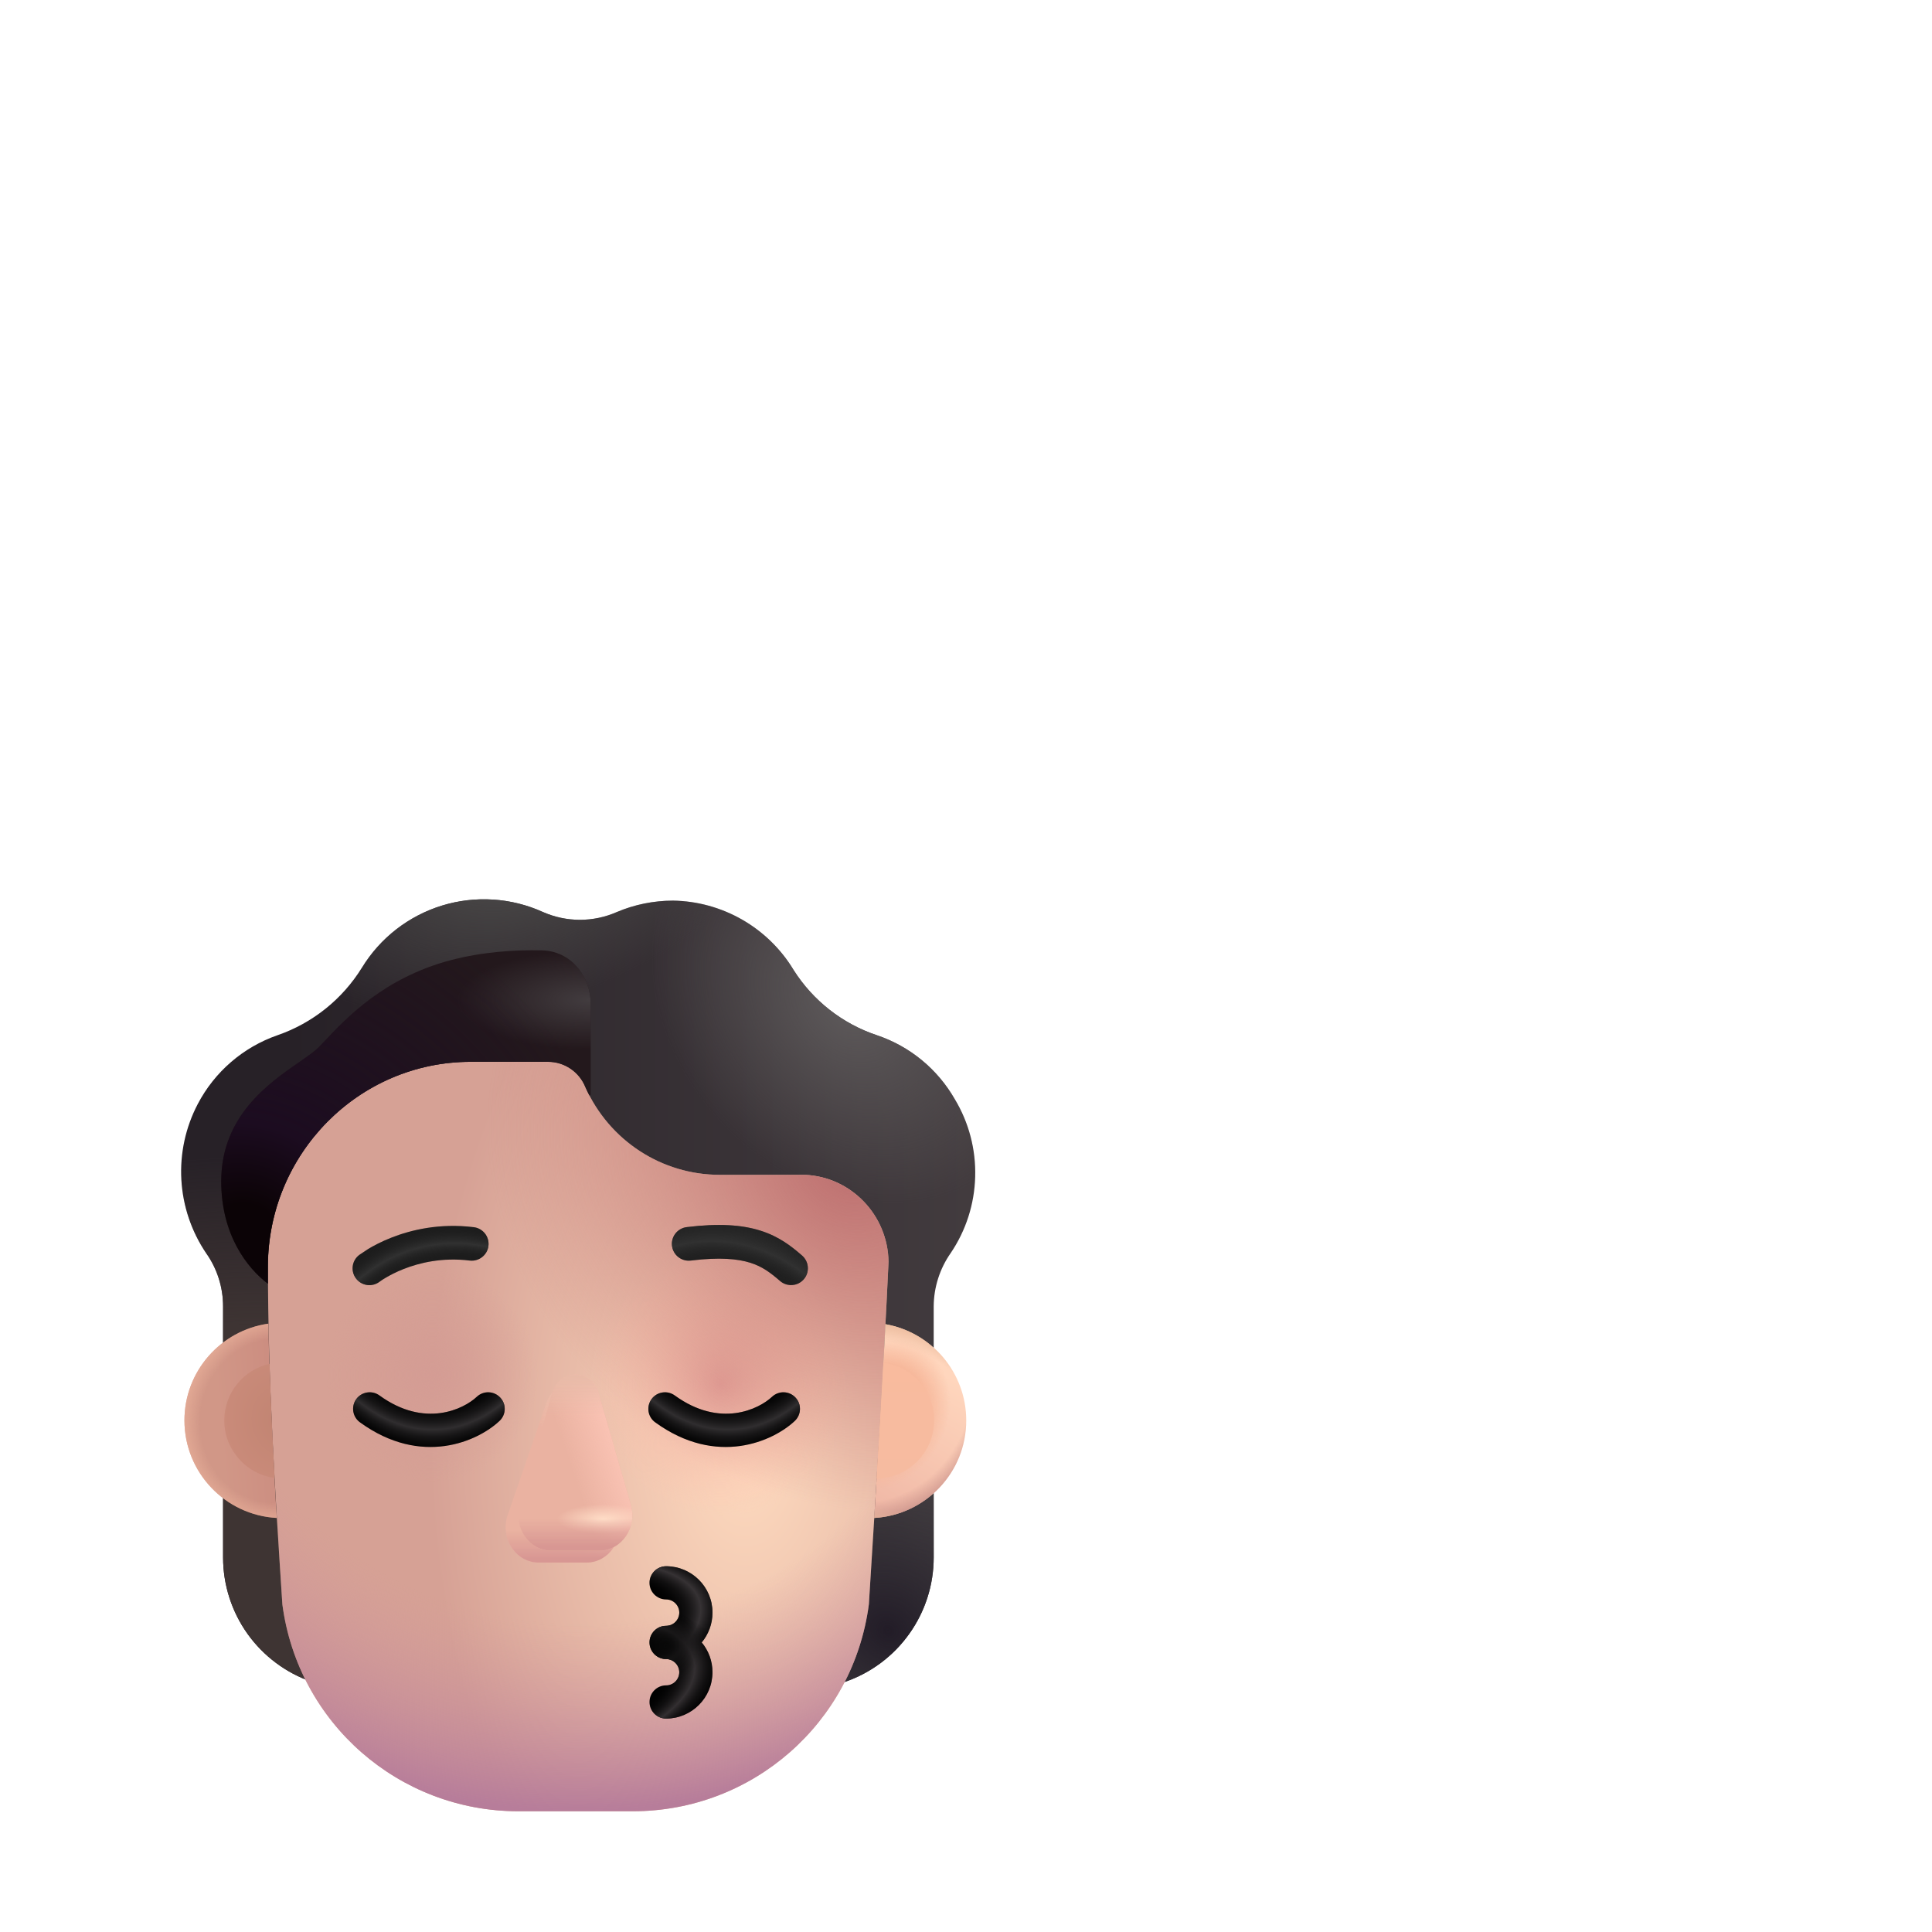 <svg width="32" height="32" viewBox="0 0 32 32" fill="none" xmlns="http://www.w3.org/2000/svg">
<path d="M14.418 25.05C14.755 25.04 15.071 24.925 15.328 24.74V25.677C15.328 26.575 14.793 27.375 13.979 27.707C14.151 27.343 14.268 26.945 14.327 26.52L14.418 25.05Z" fill="url(#paint0_radial_4524_38230)"/>
<path d="M14.418 25.05C14.755 25.04 15.071 24.925 15.328 24.74V25.677C15.328 26.575 14.793 27.375 13.979 27.707C14.151 27.343 14.268 26.945 14.327 26.52L14.418 25.05Z" fill="url(#paint1_radial_4524_38230)"/>
<path d="M4.64 25.05C4.303 25.04 3.987 24.925 3.73 24.74V25.677C3.73 26.575 4.266 27.375 5.079 27.707C4.908 27.343 4.79 26.945 4.731 26.52L4.64 25.05Z" fill="url(#paint2_radial_4524_38230)"/>
<path d="M4.64 25.05C4.303 25.04 3.987 24.925 3.73 24.74V25.677C3.73 26.575 4.266 27.375 5.079 27.707C4.908 27.343 4.79 26.945 4.731 26.52L4.64 25.05Z" fill="url(#paint3_radial_4524_38230)"/>
<path d="M15.815 18.207C15.529 17.707 15.07 17.33 14.525 17.147C13.954 16.957 13.467 16.575 13.145 16.067C12.937 15.721 12.643 15.434 12.294 15.233C11.944 15.032 11.549 14.923 11.145 14.917C10.825 14.918 10.509 14.982 10.215 15.107C10.023 15.191 9.815 15.235 9.605 15.235C9.395 15.235 9.187 15.191 8.995 15.107C8.469 14.868 7.873 14.83 7.321 14.999C6.768 15.169 6.297 15.534 5.995 16.027C5.671 16.55 5.177 16.946 4.595 17.147C4.026 17.345 3.554 17.753 3.275 18.287C3.073 18.673 2.979 19.106 3.004 19.541C3.029 19.976 3.171 20.396 3.415 20.757C3.597 21.014 3.695 21.322 3.695 21.637V25.797C3.695 26.25 3.837 26.693 4.1 27.062C4.364 27.431 4.736 27.709 5.165 27.857L7.055 28.517V21.087C7.206 20.94 7.334 20.772 7.435 20.587C7.599 20.304 7.704 19.991 7.745 19.667H8.025C8.59 19.666 9.136 19.464 9.565 19.097C9.995 19.463 10.54 19.665 11.105 19.667H11.385C11.426 19.991 11.531 20.304 11.695 20.587C11.802 20.767 11.93 20.935 12.075 21.087V28.517L13.995 27.857C14.424 27.709 14.796 27.431 15.059 27.062C15.323 26.693 15.465 26.25 15.465 25.797V21.637C15.467 21.322 15.565 21.015 15.745 20.757C15.999 20.383 16.14 19.944 16.152 19.492C16.165 19.04 16.048 18.594 15.815 18.207Z" fill="url(#paint4_linear_4524_38230)"/>
<path d="M15.815 18.207C15.529 17.707 15.07 17.33 14.525 17.147C13.954 16.957 13.467 16.575 13.145 16.067C12.937 15.721 12.643 15.434 12.294 15.233C11.944 15.032 11.549 14.923 11.145 14.917C10.825 14.918 10.509 14.982 10.215 15.107C10.023 15.191 9.815 15.235 9.605 15.235C9.395 15.235 9.187 15.191 8.995 15.107C8.469 14.868 7.873 14.83 7.321 14.999C6.768 15.169 6.297 15.534 5.995 16.027C5.671 16.55 5.177 16.946 4.595 17.147C4.026 17.345 3.554 17.753 3.275 18.287C3.073 18.673 2.979 19.106 3.004 19.541C3.029 19.976 3.171 20.396 3.415 20.757C3.597 21.014 3.695 21.322 3.695 21.637V25.797C3.695 26.25 3.837 26.693 4.1 27.062C4.364 27.431 4.736 27.709 5.165 27.857L7.055 28.517V21.087C7.206 20.94 7.334 20.772 7.435 20.587C7.599 20.304 7.704 19.991 7.745 19.667H8.025C8.59 19.666 9.136 19.464 9.565 19.097C9.995 19.463 10.54 19.665 11.105 19.667H11.385C11.426 19.991 11.531 20.304 11.695 20.587C11.802 20.767 11.93 20.935 12.075 21.087V28.517L13.995 27.857C14.424 27.709 14.796 27.431 15.059 27.062C15.323 26.693 15.465 26.25 15.465 25.797V21.637C15.467 21.322 15.565 21.015 15.745 20.757C15.999 20.383 16.14 19.944 16.152 19.492C16.165 19.04 16.048 18.594 15.815 18.207Z" fill="url(#paint5_radial_4524_38230)"/>
<path d="M15.815 18.207C15.529 17.707 15.07 17.33 14.525 17.147C13.954 16.957 13.467 16.575 13.145 16.067C12.937 15.721 12.643 15.434 12.294 15.233C11.944 15.032 11.549 14.923 11.145 14.917C10.825 14.918 10.509 14.982 10.215 15.107C10.023 15.191 9.815 15.235 9.605 15.235C9.395 15.235 9.187 15.191 8.995 15.107C8.469 14.868 7.873 14.83 7.321 14.999C6.768 15.169 6.297 15.534 5.995 16.027C5.671 16.55 5.177 16.946 4.595 17.147C4.026 17.345 3.554 17.753 3.275 18.287C3.073 18.673 2.979 19.106 3.004 19.541C3.029 19.976 3.171 20.396 3.415 20.757C3.597 21.014 3.695 21.322 3.695 21.637V25.797C3.695 26.25 3.837 26.693 4.1 27.062C4.364 27.431 4.736 27.709 5.165 27.857L7.055 28.517V21.087C7.206 20.94 7.334 20.772 7.435 20.587C7.599 20.304 7.704 19.991 7.745 19.667H8.025C8.59 19.666 9.136 19.464 9.565 19.097C9.995 19.463 10.54 19.665 11.105 19.667H11.385C11.426 19.991 11.531 20.304 11.695 20.587C11.802 20.767 11.93 20.935 12.075 21.087V28.517L13.995 27.857C14.424 27.709 14.796 27.431 15.059 27.062C15.323 26.693 15.465 26.25 15.465 25.797V21.637C15.467 21.322 15.565 21.015 15.745 20.757C15.999 20.383 16.14 19.944 16.152 19.492C16.165 19.04 16.048 18.594 15.815 18.207Z" fill="url(#paint6_radial_4524_38230)"/>
<path d="M15.815 18.207C15.529 17.707 15.07 17.33 14.525 17.147C13.954 16.957 13.467 16.575 13.145 16.067C12.937 15.721 12.643 15.434 12.294 15.233C11.944 15.032 11.549 14.923 11.145 14.917C10.825 14.918 10.509 14.982 10.215 15.107C10.023 15.191 9.815 15.235 9.605 15.235C9.395 15.235 9.187 15.191 8.995 15.107C8.469 14.868 7.873 14.83 7.321 14.999C6.768 15.169 6.297 15.534 5.995 16.027C5.671 16.55 5.177 16.946 4.595 17.147C4.026 17.345 3.554 17.753 3.275 18.287C3.073 18.673 2.979 19.106 3.004 19.541C3.029 19.976 3.171 20.396 3.415 20.757C3.597 21.014 3.695 21.322 3.695 21.637V25.797C3.695 26.25 3.837 26.693 4.1 27.062C4.364 27.431 4.736 27.709 5.165 27.857L7.055 28.517V21.087C7.206 20.94 7.334 20.772 7.435 20.587C7.599 20.304 7.704 19.991 7.745 19.667H8.025C8.59 19.666 9.136 19.464 9.565 19.097C9.995 19.463 10.54 19.665 11.105 19.667H11.385C11.426 19.991 11.531 20.304 11.695 20.587C11.802 20.767 11.93 20.935 12.075 21.087V28.517L13.995 27.857C14.424 27.709 14.796 27.431 15.059 27.062C15.323 26.693 15.465 26.25 15.465 25.797V21.637C15.467 21.322 15.565 21.015 15.745 20.757C15.999 20.383 16.14 19.944 16.152 19.492C16.165 19.04 16.048 18.594 15.815 18.207Z" fill="url(#paint7_radial_4524_38230)"/>
<path d="M15.815 18.207C15.529 17.707 15.07 17.33 14.525 17.147C13.954 16.957 13.467 16.575 13.145 16.067C12.937 15.721 12.643 15.434 12.294 15.233C11.944 15.032 11.549 14.923 11.145 14.917C10.825 14.918 10.509 14.982 10.215 15.107C10.023 15.191 9.815 15.235 9.605 15.235C9.395 15.235 9.187 15.191 8.995 15.107C8.469 14.868 7.873 14.83 7.321 14.999C6.768 15.169 6.297 15.534 5.995 16.027C5.671 16.55 5.177 16.946 4.595 17.147C4.026 17.345 3.554 17.753 3.275 18.287C3.073 18.673 2.979 19.106 3.004 19.541C3.029 19.976 3.171 20.396 3.415 20.757C3.597 21.014 3.695 21.322 3.695 21.637V25.797C3.695 26.25 3.837 26.693 4.1 27.062C4.364 27.431 4.736 27.709 5.165 27.857L7.055 28.517V21.087C7.206 20.94 7.334 20.772 7.435 20.587C7.599 20.304 7.704 19.991 7.745 19.667H8.025C8.59 19.666 9.136 19.464 9.565 19.097C9.995 19.463 10.54 19.665 11.105 19.667H11.385C11.426 19.991 11.531 20.304 11.695 20.587C11.802 20.767 11.93 20.935 12.075 21.087V28.517L13.995 27.857C14.424 27.709 14.796 27.431 15.059 27.062C15.323 26.693 15.465 26.25 15.465 25.797V21.637C15.467 21.322 15.565 21.015 15.745 20.757C15.999 20.383 16.14 19.944 16.152 19.492C16.165 19.04 16.048 18.594 15.815 18.207Z" fill="url(#paint8_radial_4524_38230)"/>
<path d="M15.815 18.207C15.529 17.707 15.07 17.33 14.525 17.147C13.954 16.957 13.467 16.575 13.145 16.067C12.937 15.721 12.643 15.434 12.294 15.233C11.944 15.032 11.549 14.923 11.145 14.917C10.825 14.918 10.509 14.982 10.215 15.107C10.023 15.191 9.815 15.235 9.605 15.235C9.395 15.235 9.187 15.191 8.995 15.107C8.469 14.868 7.873 14.83 7.321 14.999C6.768 15.169 6.297 15.534 5.995 16.027C5.671 16.55 5.177 16.946 4.595 17.147C4.026 17.345 3.554 17.753 3.275 18.287C3.073 18.673 2.979 19.106 3.004 19.541C3.029 19.976 3.171 20.396 3.415 20.757C3.597 21.014 3.695 21.322 3.695 21.637V25.797C3.695 26.25 3.837 26.693 4.1 27.062C4.364 27.431 4.736 27.709 5.165 27.857L7.055 28.517V21.087C7.206 20.94 7.334 20.772 7.435 20.587C7.599 20.304 7.704 19.991 7.745 19.667H8.025C8.59 19.666 9.136 19.464 9.565 19.097C9.995 19.463 10.54 19.665 11.105 19.667H11.385C11.426 19.991 11.531 20.304 11.695 20.587C11.802 20.767 11.93 20.935 12.075 21.087V28.517L13.995 27.857C14.424 27.709 14.796 27.431 15.059 27.062C15.323 26.693 15.465 26.25 15.465 25.797V21.637C15.467 21.322 15.565 21.015 15.745 20.757C15.999 20.383 16.14 19.944 16.152 19.492C16.165 19.04 16.048 18.594 15.815 18.207Z" fill="url(#paint9_radial_4524_38230)"/>
<path d="M4.677 26.574C4.936 28.538 6.607 30 8.585 30H10.483C12.461 30 14.132 28.538 14.391 26.574C14.51 24.68 14.629 22.793 14.717 20.899C14.706 20.128 14.098 19.491 13.33 19.459H11.922C10.961 19.459 10.092 18.892 9.697 18.008C9.596 17.754 9.351 17.587 9.078 17.587H7.798C5.942 17.587 4.438 19.108 4.438 20.985C4.438 22.857 4.554 24.698 4.677 26.574Z" fill="url(#paint10_radial_4524_38230)"/>
<path d="M4.677 26.574C4.936 28.538 6.607 30 8.585 30H10.483C12.461 30 14.132 28.538 14.391 26.574C14.51 24.68 14.629 22.793 14.717 20.899C14.706 20.128 14.098 19.491 13.33 19.459H11.922C10.961 19.459 10.092 18.892 9.697 18.008C9.596 17.754 9.351 17.587 9.078 17.587H7.798C5.942 17.587 4.438 19.108 4.438 20.985C4.438 22.857 4.554 24.698 4.677 26.574Z" fill="url(#paint11_radial_4524_38230)"/>
<path d="M4.677 26.574C4.936 28.538 6.607 30 8.585 30H10.483C12.461 30 14.132 28.538 14.391 26.574C14.51 24.68 14.629 22.793 14.717 20.899C14.706 20.128 14.098 19.491 13.33 19.459H11.922C10.961 19.459 10.092 18.892 9.697 18.008C9.596 17.754 9.351 17.587 9.078 17.587H7.798C5.942 17.587 4.438 19.108 4.438 20.985C4.438 22.857 4.554 24.698 4.677 26.574Z" fill="url(#paint12_radial_4524_38230)"/>
<path d="M4.677 26.574C4.936 28.538 6.607 30 8.585 30H10.483C12.461 30 14.132 28.538 14.391 26.574C14.51 24.68 14.629 22.793 14.717 20.899C14.706 20.128 14.098 19.491 13.33 19.459H11.922C10.961 19.459 10.092 18.892 9.697 18.008C9.596 17.754 9.351 17.587 9.078 17.587H7.798C5.942 17.587 4.438 19.108 4.438 20.985C4.438 22.857 4.554 24.698 4.677 26.574Z" fill="url(#paint13_radial_4524_38230)"/>
<path d="M4.677 26.574C4.936 28.538 6.607 30 8.585 30H10.483C12.461 30 14.132 28.538 14.391 26.574C14.51 24.68 14.629 22.793 14.717 20.899C14.706 20.128 14.098 19.491 13.33 19.459H11.922C10.961 19.459 10.092 18.892 9.697 18.008C9.596 17.754 9.351 17.587 9.078 17.587H7.798C5.942 17.587 4.438 19.108 4.438 20.985C4.438 22.857 4.554 24.698 4.677 26.574Z" fill="url(#paint14_radial_4524_38230)"/>
<path d="M11.251 26.71C11.251 26.59 11.153 26.492 11.033 26.492C10.881 26.492 10.758 26.369 10.758 26.217C10.758 26.066 10.881 25.942 11.033 25.942C11.457 25.942 11.801 26.286 11.801 26.71C11.801 26.898 11.734 27.07 11.622 27.204C11.734 27.337 11.801 27.509 11.801 27.697C11.801 28.121 11.457 28.465 11.033 28.465C10.881 28.465 10.758 28.342 10.758 28.19C10.758 28.038 10.881 27.915 11.033 27.915C11.153 27.915 11.251 27.817 11.251 27.697C11.251 27.576 11.153 27.479 11.033 27.479C10.881 27.479 10.758 27.356 10.758 27.204C10.758 27.052 10.881 26.929 11.033 26.929C11.153 26.929 11.251 26.831 11.251 26.71Z" fill="#010101"/>
<path d="M11.251 26.71C11.251 26.59 11.153 26.492 11.033 26.492C10.881 26.492 10.758 26.369 10.758 26.217C10.758 26.066 10.881 25.942 11.033 25.942C11.457 25.942 11.801 26.286 11.801 26.71C11.801 26.898 11.734 27.07 11.622 27.204C11.734 27.337 11.801 27.509 11.801 27.697C11.801 28.121 11.457 28.465 11.033 28.465C10.881 28.465 10.758 28.342 10.758 28.19C10.758 28.038 10.881 27.915 11.033 27.915C11.153 27.915 11.251 27.817 11.251 27.697C11.251 27.576 11.153 27.479 11.033 27.479C10.881 27.479 10.758 27.356 10.758 27.204C10.758 27.052 10.881 26.929 11.033 26.929C11.153 26.929 11.251 26.831 11.251 26.71Z" fill="url(#paint15_radial_4524_38230)"/>
<path d="M11.251 26.71C11.251 26.59 11.153 26.492 11.033 26.492C10.881 26.492 10.758 26.369 10.758 26.217C10.758 26.066 10.881 25.942 11.033 25.942C11.457 25.942 11.801 26.286 11.801 26.71C11.801 26.898 11.734 27.07 11.622 27.204C11.734 27.337 11.801 27.509 11.801 27.697C11.801 28.121 11.457 28.465 11.033 28.465C10.881 28.465 10.758 28.342 10.758 28.19C10.758 28.038 10.881 27.915 11.033 27.915C11.153 27.915 11.251 27.817 11.251 27.697C11.251 27.576 11.153 27.479 11.033 27.479C10.881 27.479 10.758 27.356 10.758 27.204C10.758 27.052 10.881 26.929 11.033 26.929C11.153 26.929 11.251 26.831 11.251 26.71Z" fill="url(#paint16_radial_4524_38230)"/>
<path d="M11.251 26.71C11.251 26.59 11.153 26.492 11.033 26.492C10.881 26.492 10.758 26.369 10.758 26.217C10.758 26.066 10.881 25.942 11.033 25.942C11.457 25.942 11.801 26.286 11.801 26.71C11.801 26.898 11.734 27.07 11.622 27.204C11.734 27.337 11.801 27.509 11.801 27.697C11.801 28.121 11.457 28.465 11.033 28.465C10.881 28.465 10.758 28.342 10.758 28.19C10.758 28.038 10.881 27.915 11.033 27.915C11.153 27.915 11.251 27.817 11.251 27.697C11.251 27.576 11.153 27.479 11.033 27.479C10.881 27.479 10.758 27.356 10.758 27.204C10.758 27.052 10.881 26.929 11.033 26.929C11.153 26.929 11.251 26.831 11.251 26.71Z" fill="url(#paint17_radial_4524_38230)"/>
<path d="M9.039 23.271L8.4 25.12C8.291 25.501 8.553 25.881 8.924 25.881H9.715C10.085 25.881 10.347 25.495 10.238 25.12L9.704 23.271C9.589 22.862 9.159 22.862 9.039 23.271Z" fill="#EAB2A1"/>
<path d="M9.039 23.271L8.4 25.12C8.291 25.501 8.553 25.881 8.924 25.881H9.715C10.085 25.881 10.347 25.495 10.238 25.12L9.704 23.271C9.589 22.862 9.159 22.862 9.039 23.271Z" fill="url(#paint18_linear_4524_38230)"/>
<path d="M9.039 23.271L8.4 25.12C8.291 25.501 8.553 25.881 8.924 25.881H9.715C10.085 25.881 10.347 25.495 10.238 25.12L9.704 23.271C9.589 22.862 9.159 22.862 9.039 23.271Z" fill="url(#paint19_radial_4524_38230)"/>
<path d="M9.039 23.271L8.4 25.12C8.291 25.501 8.553 25.881 8.924 25.881H9.715C10.085 25.881 10.347 25.495 10.238 25.12L9.704 23.271C9.589 22.862 9.159 22.862 9.039 23.271Z" fill="url(#paint20_linear_4524_38230)"/>
<path d="M9.039 23.271L8.4 25.12C8.291 25.501 8.553 25.881 8.924 25.881H9.715C10.085 25.881 10.347 25.495 10.238 25.12L9.704 23.271C9.589 22.862 9.159 22.862 9.039 23.271Z" fill="url(#paint21_linear_4524_38230)"/>
<path d="M9.145 23.075L8.611 24.924C8.502 25.304 8.764 25.684 9.135 25.684H9.925C10.296 25.684 10.558 25.298 10.449 24.924L9.915 23.075C9.8 22.665 9.265 22.665 9.145 23.075Z" fill="#EAB2A1"/>
<path d="M9.145 23.075L8.611 24.924C8.502 25.304 8.764 25.684 9.135 25.684H9.925C10.296 25.684 10.558 25.298 10.449 24.924L9.915 23.075C9.8 22.665 9.265 22.665 9.145 23.075Z" fill="url(#paint22_linear_4524_38230)"/>
<path d="M9.145 23.075L8.611 24.924C8.502 25.304 8.764 25.684 9.135 25.684H9.925C10.296 25.684 10.558 25.298 10.449 24.924L9.915 23.075C9.8 22.665 9.265 22.665 9.145 23.075Z" fill="url(#paint23_radial_4524_38230)"/>
<path d="M9.145 23.075L8.611 24.924C8.502 25.304 8.764 25.684 9.135 25.684H9.925C10.296 25.684 10.558 25.298 10.449 24.924L9.915 23.075C9.8 22.665 9.265 22.665 9.145 23.075Z" fill="url(#paint24_linear_4524_38230)"/>
<path d="M9.145 23.075L8.611 24.924C8.502 25.304 8.764 25.684 9.135 25.684H9.925C10.296 25.684 10.558 25.298 10.449 24.924L9.915 23.075C9.8 22.665 9.265 22.665 9.145 23.075Z" fill="url(#paint25_linear_4524_38230)"/>
<path d="M13.285 20.796C13.109 20.643 12.904 20.48 12.594 20.383C12.287 20.286 11.904 20.26 11.374 20.325C11.221 20.344 11.112 20.483 11.131 20.636C11.15 20.789 11.289 20.898 11.442 20.879C11.926 20.82 12.222 20.851 12.426 20.915C12.625 20.977 12.76 21.079 12.919 21.217C13.035 21.318 13.211 21.306 13.312 21.19C13.413 21.074 13.401 20.898 13.285 20.796Z" fill="#202020"/>
<path d="M13.285 20.796C13.109 20.643 12.904 20.48 12.594 20.383C12.287 20.286 11.904 20.26 11.374 20.325C11.221 20.344 11.112 20.483 11.131 20.636C11.15 20.789 11.289 20.898 11.442 20.879C11.926 20.82 12.222 20.851 12.426 20.915C12.625 20.977 12.76 21.079 12.919 21.217C13.035 21.318 13.211 21.306 13.312 21.19C13.413 21.074 13.401 20.898 13.285 20.796Z" fill="url(#paint26_radial_4524_38230)"/>
<path d="M6.098 20.687C6.188 20.633 6.319 20.563 6.483 20.499C6.813 20.369 7.283 20.257 7.847 20.326C7.999 20.344 8.108 20.483 8.09 20.636C8.071 20.789 7.932 20.898 7.779 20.879C7.328 20.824 6.952 20.914 6.687 21.018C6.555 21.07 6.453 21.125 6.384 21.166C6.35 21.186 6.324 21.203 6.309 21.214C6.301 21.22 6.295 21.224 6.292 21.226L6.289 21.228C6.168 21.322 5.993 21.3 5.899 21.178C5.804 21.057 5.826 20.881 5.948 20.787L6.098 20.687Z" fill="#202020"/>
<path d="M6.098 20.687C6.188 20.633 6.319 20.563 6.483 20.499C6.813 20.369 7.283 20.257 7.847 20.326C7.999 20.344 8.108 20.483 8.09 20.636C8.071 20.789 7.932 20.898 7.779 20.879C7.328 20.824 6.952 20.914 6.687 21.018C6.555 21.07 6.453 21.125 6.384 21.166C6.35 21.186 6.324 21.203 6.309 21.214C6.301 21.22 6.295 21.224 6.292 21.226L6.289 21.228C6.168 21.322 5.993 21.3 5.899 21.178C5.804 21.057 5.826 20.881 5.948 20.787L6.098 20.687Z" fill="url(#paint27_radial_4524_38230)"/>
<path d="M9.762 18.145C9.739 18.1 9.717 18.055 9.696 18.008C9.595 17.754 9.349 17.587 9.077 17.587H7.797C5.94 17.587 4.436 19.108 4.436 20.985V21.262C4.094 21.002 3.664 20.453 3.664 19.565C3.664 18.487 4.45 17.942 4.952 17.594C5.093 17.496 5.212 17.414 5.284 17.34C5.315 17.308 5.348 17.273 5.385 17.234C5.736 16.861 6.363 16.197 7.456 15.906C7.993 15.764 8.536 15.73 8.978 15.741C9.45 15.752 9.784 16.161 9.784 16.634V18.132L9.762 18.145Z" fill="#23181C"/>
<path d="M9.762 18.145C9.739 18.1 9.717 18.055 9.696 18.008C9.595 17.754 9.349 17.587 9.077 17.587H7.797C5.94 17.587 4.436 19.108 4.436 20.985V21.262C4.094 21.002 3.664 20.453 3.664 19.565C3.664 18.487 4.45 17.942 4.952 17.594C5.093 17.496 5.212 17.414 5.284 17.34C5.315 17.308 5.348 17.273 5.385 17.234C5.736 16.861 6.363 16.197 7.456 15.906C7.993 15.764 8.536 15.73 8.978 15.741C9.45 15.752 9.784 16.161 9.784 16.634V18.132L9.762 18.145Z" fill="url(#paint28_radial_4524_38230)"/>
<path d="M9.762 18.145C9.739 18.1 9.717 18.055 9.696 18.008C9.595 17.754 9.349 17.587 9.077 17.587H7.797C5.94 17.587 4.436 19.108 4.436 20.985V21.262C4.094 21.002 3.664 20.453 3.664 19.565C3.664 18.487 4.45 17.942 4.952 17.594C5.093 17.496 5.212 17.414 5.284 17.34C5.315 17.308 5.348 17.273 5.385 17.234C5.736 16.861 6.363 16.197 7.456 15.906C7.993 15.764 8.536 15.73 8.978 15.741C9.45 15.752 9.784 16.161 9.784 16.634V18.132L9.762 18.145Z" fill="url(#paint29_radial_4524_38230)"/>
<path d="M14.48 25.142C14.547 24.072 14.611 23.003 14.666 21.933C15.426 22.066 16.004 22.729 16.004 23.527C16.004 24.389 15.33 25.093 14.48 25.142Z" fill="url(#paint30_linear_4524_38230)"/>
<path d="M14.48 25.142C14.547 24.072 14.611 23.003 14.666 21.933C15.426 22.066 16.004 22.729 16.004 23.527C16.004 24.389 15.33 25.093 14.48 25.142Z" fill="url(#paint31_radial_4524_38230)"/>
<path d="M14.48 25.142C14.547 24.072 14.611 23.003 14.666 21.933C15.426 22.066 16.004 22.729 16.004 23.527C16.004 24.389 15.33 25.093 14.48 25.142Z" fill="url(#paint32_radial_4524_38230)"/>
<path d="M14.48 25.142C14.547 24.072 14.611 23.003 14.666 21.933C15.426 22.066 16.004 22.729 16.004 23.527C16.004 24.389 15.33 25.093 14.48 25.142Z" fill="url(#paint33_radial_4524_38230)"/>
<path d="M4.445 21.924C3.659 22.035 3.055 22.71 3.055 23.526C3.055 24.39 3.732 25.096 4.584 25.142C4.519 24.067 4.466 22.999 4.445 21.924Z" fill="url(#paint34_linear_4524_38230)"/>
<path d="M4.445 21.924C3.659 22.035 3.055 22.71 3.055 23.526C3.055 24.39 3.732 25.096 4.584 25.142C4.519 24.067 4.466 22.999 4.445 21.924Z" fill="url(#paint35_radial_4524_38230)"/>
<path d="M4.465 22.589C4.035 22.685 3.715 23.068 3.715 23.526C3.715 24.014 4.078 24.417 4.549 24.479C4.514 23.849 4.484 23.219 4.465 22.589Z" fill="url(#paint36_radial_4524_38230)"/>
<path d="M14.52 24.488C14.558 23.849 14.596 23.211 14.631 22.573C15.105 22.632 15.472 23.037 15.472 23.527C15.472 24.054 15.046 24.483 14.52 24.488Z" fill="url(#paint37_linear_4524_38230)"/>
<path fill-rule="evenodd" clip-rule="evenodd" d="M10.792 23.174C10.702 23.297 10.729 23.469 10.852 23.558C11.872 24.299 12.809 23.87 13.164 23.535C13.274 23.431 13.279 23.257 13.175 23.147C13.071 23.036 12.897 23.031 12.786 23.136C12.572 23.337 11.929 23.66 11.176 23.113C11.053 23.024 10.881 23.051 10.792 23.174Z" fill="#010101"/>
<path fill-rule="evenodd" clip-rule="evenodd" d="M10.792 23.174C10.702 23.297 10.729 23.469 10.852 23.558C11.872 24.299 12.809 23.87 13.164 23.535C13.274 23.431 13.279 23.257 13.175 23.147C13.071 23.036 12.897 23.031 12.786 23.136C12.572 23.337 11.929 23.66 11.176 23.113C11.053 23.024 10.881 23.051 10.792 23.174Z" fill="url(#paint38_radial_4524_38230)"/>
<path fill-rule="evenodd" clip-rule="evenodd" d="M5.901 23.174C5.812 23.297 5.839 23.469 5.962 23.558C6.982 24.299 7.919 23.87 8.273 23.535C8.384 23.431 8.389 23.257 8.284 23.147C8.18 23.036 8.006 23.031 7.896 23.136C7.682 23.337 7.038 23.66 6.285 23.113C6.162 23.024 5.99 23.051 5.901 23.174Z" fill="#010101"/>
<path fill-rule="evenodd" clip-rule="evenodd" d="M5.901 23.174C5.812 23.297 5.839 23.469 5.962 23.558C6.982 24.299 7.919 23.87 8.273 23.535C8.384 23.431 8.389 23.257 8.284 23.147C8.18 23.036 8.006 23.031 7.896 23.136C7.682 23.337 7.038 23.66 6.285 23.113C6.162 23.024 5.99 23.051 5.901 23.174Z" fill="url(#paint39_radial_4524_38230)"/>
<defs>
<radialGradient id="paint0_radial_4524_38230" cx="0" cy="0" r="1" gradientUnits="userSpaceOnUse" gradientTransform="translate(15.109 24.74) rotate(103.169) scale(3.851 4.575)">
<stop offset="0.043" stop-color="#FFC135"/>
<stop offset="1" stop-color="#E26839"/>
</radialGradient>
<radialGradient id="paint1_radial_4524_38230" cx="0" cy="0" r="1" gradientUnits="userSpaceOnUse" gradientTransform="translate(14.359 25.01) rotate(53.902) scale(0.501 0.425)">
<stop stop-color="#E18C2A"/>
<stop offset="1" stop-color="#E18C2A" stop-opacity="0"/>
</radialGradient>
<radialGradient id="paint2_radial_4524_38230" cx="0" cy="0" r="1" gradientUnits="userSpaceOnUse" gradientTransform="translate(3.95 24.858) rotate(71.234) scale(4.168 1.894)">
<stop stop-color="#D57A26"/>
<stop offset="1" stop-color="#D06A3C"/>
</radialGradient>
<radialGradient id="paint3_radial_4524_38230" cx="0" cy="0" r="1" gradientUnits="userSpaceOnUse" gradientTransform="translate(4.616 24.85) rotate(72.29) scale(1.053 0.924)">
<stop offset="0.263" stop-color="#BE691E"/>
<stop offset="0.977" stop-color="#BE691E" stop-opacity="0"/>
</radialGradient>
<linearGradient id="paint4_linear_4524_38230" x1="16.927" y1="20.417" x2="4.757" y2="20.417" gradientUnits="userSpaceOnUse">
<stop stop-color="#443D40"/>
<stop offset="1" stop-color="#272127"/>
</linearGradient>
<radialGradient id="paint5_radial_4524_38230" cx="0" cy="0" r="1" gradientUnits="userSpaceOnUse" gradientTransform="translate(4.265 25.22) rotate(-90) scale(6.071 9.28)">
<stop offset="0.536" stop-color="#3E3433"/>
<stop offset="1" stop-color="#3E3433" stop-opacity="0"/>
</radialGradient>
<radialGradient id="paint6_radial_4524_38230" cx="0" cy="0" r="1" gradientUnits="userSpaceOnUse" gradientTransform="translate(14.84 27.492) rotate(-88.428) scale(4.358 4.673)">
<stop stop-color="#4F4D4D"/>
<stop offset="1" stop-color="#4F4D4D" stop-opacity="0"/>
</radialGradient>
<radialGradient id="paint7_radial_4524_38230" cx="0" cy="0" r="1" gradientUnits="userSpaceOnUse" gradientTransform="translate(14.049 16.61) rotate(-132.584) scale(3.653 2.91)">
<stop stop-color="#5E5A5B"/>
<stop offset="1" stop-color="#5E5A5B" stop-opacity="0"/>
</radialGradient>
<radialGradient id="paint8_radial_4524_38230" cx="0" cy="0" r="1" gradientUnits="userSpaceOnUse" gradientTransform="translate(8.797 13.849) rotate(69.649) scale(2.728 4.62)">
<stop offset="0.287" stop-color="#484646"/>
<stop offset="1" stop-color="#484646" stop-opacity="0"/>
</radialGradient>
<radialGradient id="paint9_radial_4524_38230" cx="0" cy="0" r="1" gradientUnits="userSpaceOnUse" gradientTransform="translate(14.706 26.99) rotate(-54.884) scale(2.763 3.085)">
<stop stop-color="#221C27"/>
<stop offset="1" stop-color="#221C27" stop-opacity="0"/>
</radialGradient>
<radialGradient id="paint10_radial_4524_38230" cx="0" cy="0" r="1" gradientUnits="userSpaceOnUse" gradientTransform="translate(12.354 23.793) rotate(180) scale(5.258 9.301)">
<stop stop-color="#FFDCC0"/>
<stop offset="1" stop-color="#D6A195"/>
</radialGradient>
<radialGradient id="paint11_radial_4524_38230" cx="0" cy="0" r="1" gradientUnits="userSpaceOnUse" gradientTransform="translate(9.577 21.241) rotate(90) scale(8.759 9.535)">
<stop offset="0.646" stop-color="#D1979C" stop-opacity="0"/>
<stop offset="1" stop-color="#B77D9A"/>
</radialGradient>
<radialGradient id="paint12_radial_4524_38230" cx="0" cy="0" r="1" gradientUnits="userSpaceOnUse" gradientTransform="translate(11.934 22.927) rotate(-90) scale(2.185 2.149)">
<stop stop-color="#E7A59B"/>
<stop offset="1" stop-color="#FFC2AD" stop-opacity="0"/>
</radialGradient>
<radialGradient id="paint13_radial_4524_38230" cx="0" cy="0" r="1" gradientUnits="userSpaceOnUse" gradientTransform="translate(7.159 22.77) rotate(-90) scale(1.779 1.75)">
<stop stop-color="#D49C94"/>
<stop offset="1" stop-color="#D49C94" stop-opacity="0"/>
</radialGradient>
<radialGradient id="paint14_radial_4524_38230" cx="0" cy="0" r="1" gradientUnits="userSpaceOnUse" gradientTransform="translate(14.057 19.275) rotate(125.167) scale(5.527 6.23)">
<stop stop-color="#BD6F6F"/>
<stop offset="1" stop-color="#BD6F6F" stop-opacity="0"/>
</radialGradient>
<radialGradient id="paint15_radial_4524_38230" cx="0" cy="0" r="1" gradientUnits="userSpaceOnUse" gradientTransform="translate(8.61 27.271) rotate(166.23) scale(9.416 3.797)">
<stop offset="0.267" stop-opacity="0"/>
<stop offset="0.326" stop-color="#363234"/>
<stop offset="0.381" stop-opacity="0"/>
</radialGradient>
<radialGradient id="paint16_radial_4524_38230" cx="0" cy="0" r="1" gradientUnits="userSpaceOnUse" gradientTransform="translate(8.54 28.025) rotate(170.692) scale(9.196 3.909)">
<stop offset="0.267" stop-opacity="0"/>
<stop offset="0.326" stop-color="#332F31"/>
<stop offset="0.381" stop-opacity="0"/>
</radialGradient>
<radialGradient id="paint17_radial_4524_38230" cx="0" cy="0" r="1" gradientUnits="userSpaceOnUse" gradientTransform="translate(11.027 27.257) rotate(88.002) scale(0.606)">
<stop stop-color="#080808"/>
<stop offset="1" stop-color="#080808" stop-opacity="0"/>
</radialGradient>
<linearGradient id="paint18_linear_4524_38230" x1="10.147" y1="24.423" x2="9.319" y2="24.704" gradientUnits="userSpaceOnUse">
<stop stop-color="#FBC4B5"/>
<stop offset="1" stop-color="#FBC4B5" stop-opacity="0"/>
</linearGradient>
<radialGradient id="paint19_radial_4524_38230" cx="0" cy="0" r="1" gradientUnits="userSpaceOnUse" gradientTransform="translate(9.788 25.359) rotate(90) scale(0.246 0.772)">
<stop stop-color="#FFDDC7"/>
<stop offset="1" stop-color="#FFDDC7" stop-opacity="0"/>
</radialGradient>
<linearGradient id="paint20_linear_4524_38230" x1="9.319" y1="25.815" x2="9.319" y2="25.347" gradientUnits="userSpaceOnUse">
<stop stop-color="#D89793"/>
<stop offset="1" stop-color="#D89793" stop-opacity="0"/>
</linearGradient>
<linearGradient id="paint21_linear_4524_38230" x1="9.319" y1="22.964" x2="9.319" y2="23.644" gradientUnits="userSpaceOnUse">
<stop stop-color="#E8BBA8"/>
<stop offset="1" stop-color="#E8BBA8" stop-opacity="0"/>
</linearGradient>
<linearGradient id="paint22_linear_4524_38230" x1="10.358" y1="24.226" x2="9.53" y2="24.507" gradientUnits="userSpaceOnUse">
<stop stop-color="#FBC4B5"/>
<stop offset="1" stop-color="#FBC4B5" stop-opacity="0"/>
</linearGradient>
<radialGradient id="paint23_radial_4524_38230" cx="0" cy="0" r="1" gradientUnits="userSpaceOnUse" gradientTransform="translate(9.999 25.162) rotate(90) scale(0.246 0.772)">
<stop stop-color="#FFDDC7"/>
<stop offset="1" stop-color="#FFDDC7" stop-opacity="0"/>
</radialGradient>
<linearGradient id="paint24_linear_4524_38230" x1="9.53" y1="25.618" x2="9.53" y2="25.15" gradientUnits="userSpaceOnUse">
<stop stop-color="#D89793"/>
<stop offset="1" stop-color="#D89793" stop-opacity="0"/>
</linearGradient>
<linearGradient id="paint25_linear_4524_38230" x1="9.53" y1="22.768" x2="9.53" y2="23.447" gradientUnits="userSpaceOnUse">
<stop stop-color="#E8BBA8"/>
<stop offset="1" stop-color="#E8BBA8" stop-opacity="0"/>
</linearGradient>
<radialGradient id="paint26_radial_4524_38230" cx="0" cy="0" r="1" gradientUnits="userSpaceOnUse" gradientTransform="translate(11.795 26.636) rotate(90) scale(13.444 8.243)">
<stop offset="0.422" stop-color="#131313" stop-opacity="0"/>
<stop offset="0.452" stop-color="#353535" stop-opacity="0.8"/>
<stop offset="0.501" stop-color="#131313" stop-opacity="0"/>
</radialGradient>
<radialGradient id="paint27_radial_4524_38230" cx="0" cy="0" r="1" gradientUnits="userSpaceOnUse" gradientTransform="translate(8.433 26.636) rotate(75.964) scale(13.857 8.61)">
<stop offset="0.419" stop-opacity="0"/>
<stop offset="0.444" stop-color="#353535" stop-opacity="0.8"/>
<stop offset="0.474" stop-opacity="0"/>
</radialGradient>
<radialGradient id="paint28_radial_4524_38230" cx="0" cy="0" r="1" gradientUnits="userSpaceOnUse" gradientTransform="translate(9.784 16.56) rotate(180) scale(2.214 0.822)">
<stop stop-color="#423C3F"/>
<stop offset="1" stop-color="#423C3F" stop-opacity="0"/>
</radialGradient>
<radialGradient id="paint29_radial_4524_38230" cx="0" cy="0" r="1" gradientUnits="userSpaceOnUse" gradientTransform="translate(4.067 20.526) rotate(-57.724) scale(6.061 6.715)">
<stop offset="0.093" stop-color="#0B0306"/>
<stop offset="0.311" stop-color="#1C0C20"/>
<stop offset="1" stop-color="#1C0C20" stop-opacity="0"/>
</radialGradient>
<linearGradient id="paint30_linear_4524_38230" x1="16.004" y1="22.953" x2="14.79" y2="25.142" gradientUnits="userSpaceOnUse">
<stop stop-color="#FFD6BD"/>
<stop offset="1" stop-color="#F0B8A6"/>
</linearGradient>
<radialGradient id="paint31_radial_4524_38230" cx="0" cy="0" r="1" gradientUnits="userSpaceOnUse" gradientTransform="translate(14.175 22.886) rotate(74.347) scale(2.343 2.236)">
<stop offset="0.856" stop-color="#CE978E" stop-opacity="0"/>
<stop offset="1" stop-color="#CE978E"/>
</radialGradient>
<radialGradient id="paint32_radial_4524_38230" cx="0" cy="0" r="1" gradientUnits="userSpaceOnUse" gradientTransform="translate(14.537 23.434) rotate(-53.92) scale(1.345 1.128)">
<stop offset="0.664" stop-color="#F7B99C"/>
<stop offset="1" stop-color="#F7B99C" stop-opacity="0"/>
</radialGradient>
<radialGradient id="paint33_radial_4524_38230" cx="0" cy="0" r="1" gradientUnits="userSpaceOnUse" gradientTransform="translate(14.652 23.607) rotate(-69.263) scale(1.667 2.228)">
<stop offset="0.803" stop-color="#EBBB9D" stop-opacity="0"/>
<stop offset="1" stop-color="#EBBB9D"/>
</radialGradient>
<linearGradient id="paint34_linear_4524_38230" x1="3.645" y1="23.661" x2="5.111" y2="23.533" gradientUnits="userSpaceOnUse">
<stop stop-color="#D19787"/>
<stop offset="1" stop-color="#C9887D"/>
</linearGradient>
<radialGradient id="paint35_radial_4524_38230" cx="0" cy="0" r="1" gradientUnits="userSpaceOnUse" gradientTransform="translate(4.584 23.533) rotate(-173.036) scale(1.635 1.754)">
<stop offset="0.775" stop-color="#E8AF99" stop-opacity="0"/>
<stop offset="1" stop-color="#E8AF99"/>
</radialGradient>
<radialGradient id="paint36_radial_4524_38230" cx="0" cy="0" r="1" gradientUnits="userSpaceOnUse" gradientTransform="translate(4.637 23.534) rotate(170.26) scale(0.935 1.148)">
<stop stop-color="#C18472"/>
<stop offset="1" stop-color="#CA8B7A"/>
</radialGradient>
<linearGradient id="paint37_linear_4524_38230" x1="14.995" y1="22.573" x2="14.995" y2="24.488" gradientUnits="userSpaceOnUse">
<stop stop-color="#F9BB9E"/>
<stop offset="1" stop-color="#F6BBA0"/>
</linearGradient>
<radialGradient id="paint38_radial_4524_38230" cx="0" cy="0" r="1" gradientUnits="userSpaceOnUse" gradientTransform="translate(11.915 19.506) rotate(-93.173) scale(9.042 5.689)">
<stop offset="0.411" stop-opacity="0"/>
<stop offset="0.462" stop-color="#3C393B" stop-opacity="0.8"/>
<stop offset="0.505" stop-opacity="0"/>
</radialGradient>
<radialGradient id="paint39_radial_4524_38230" cx="0" cy="0" r="1" gradientUnits="userSpaceOnUse" gradientTransform="translate(7.024 19.506) rotate(-93.173) scale(9.042 5.689)">
<stop offset="0.411" stop-opacity="0"/>
<stop offset="0.462" stop-color="#3C393B" stop-opacity="0.8"/>
<stop offset="0.505" stop-opacity="0"/>
</radialGradient>
</defs>
</svg>
